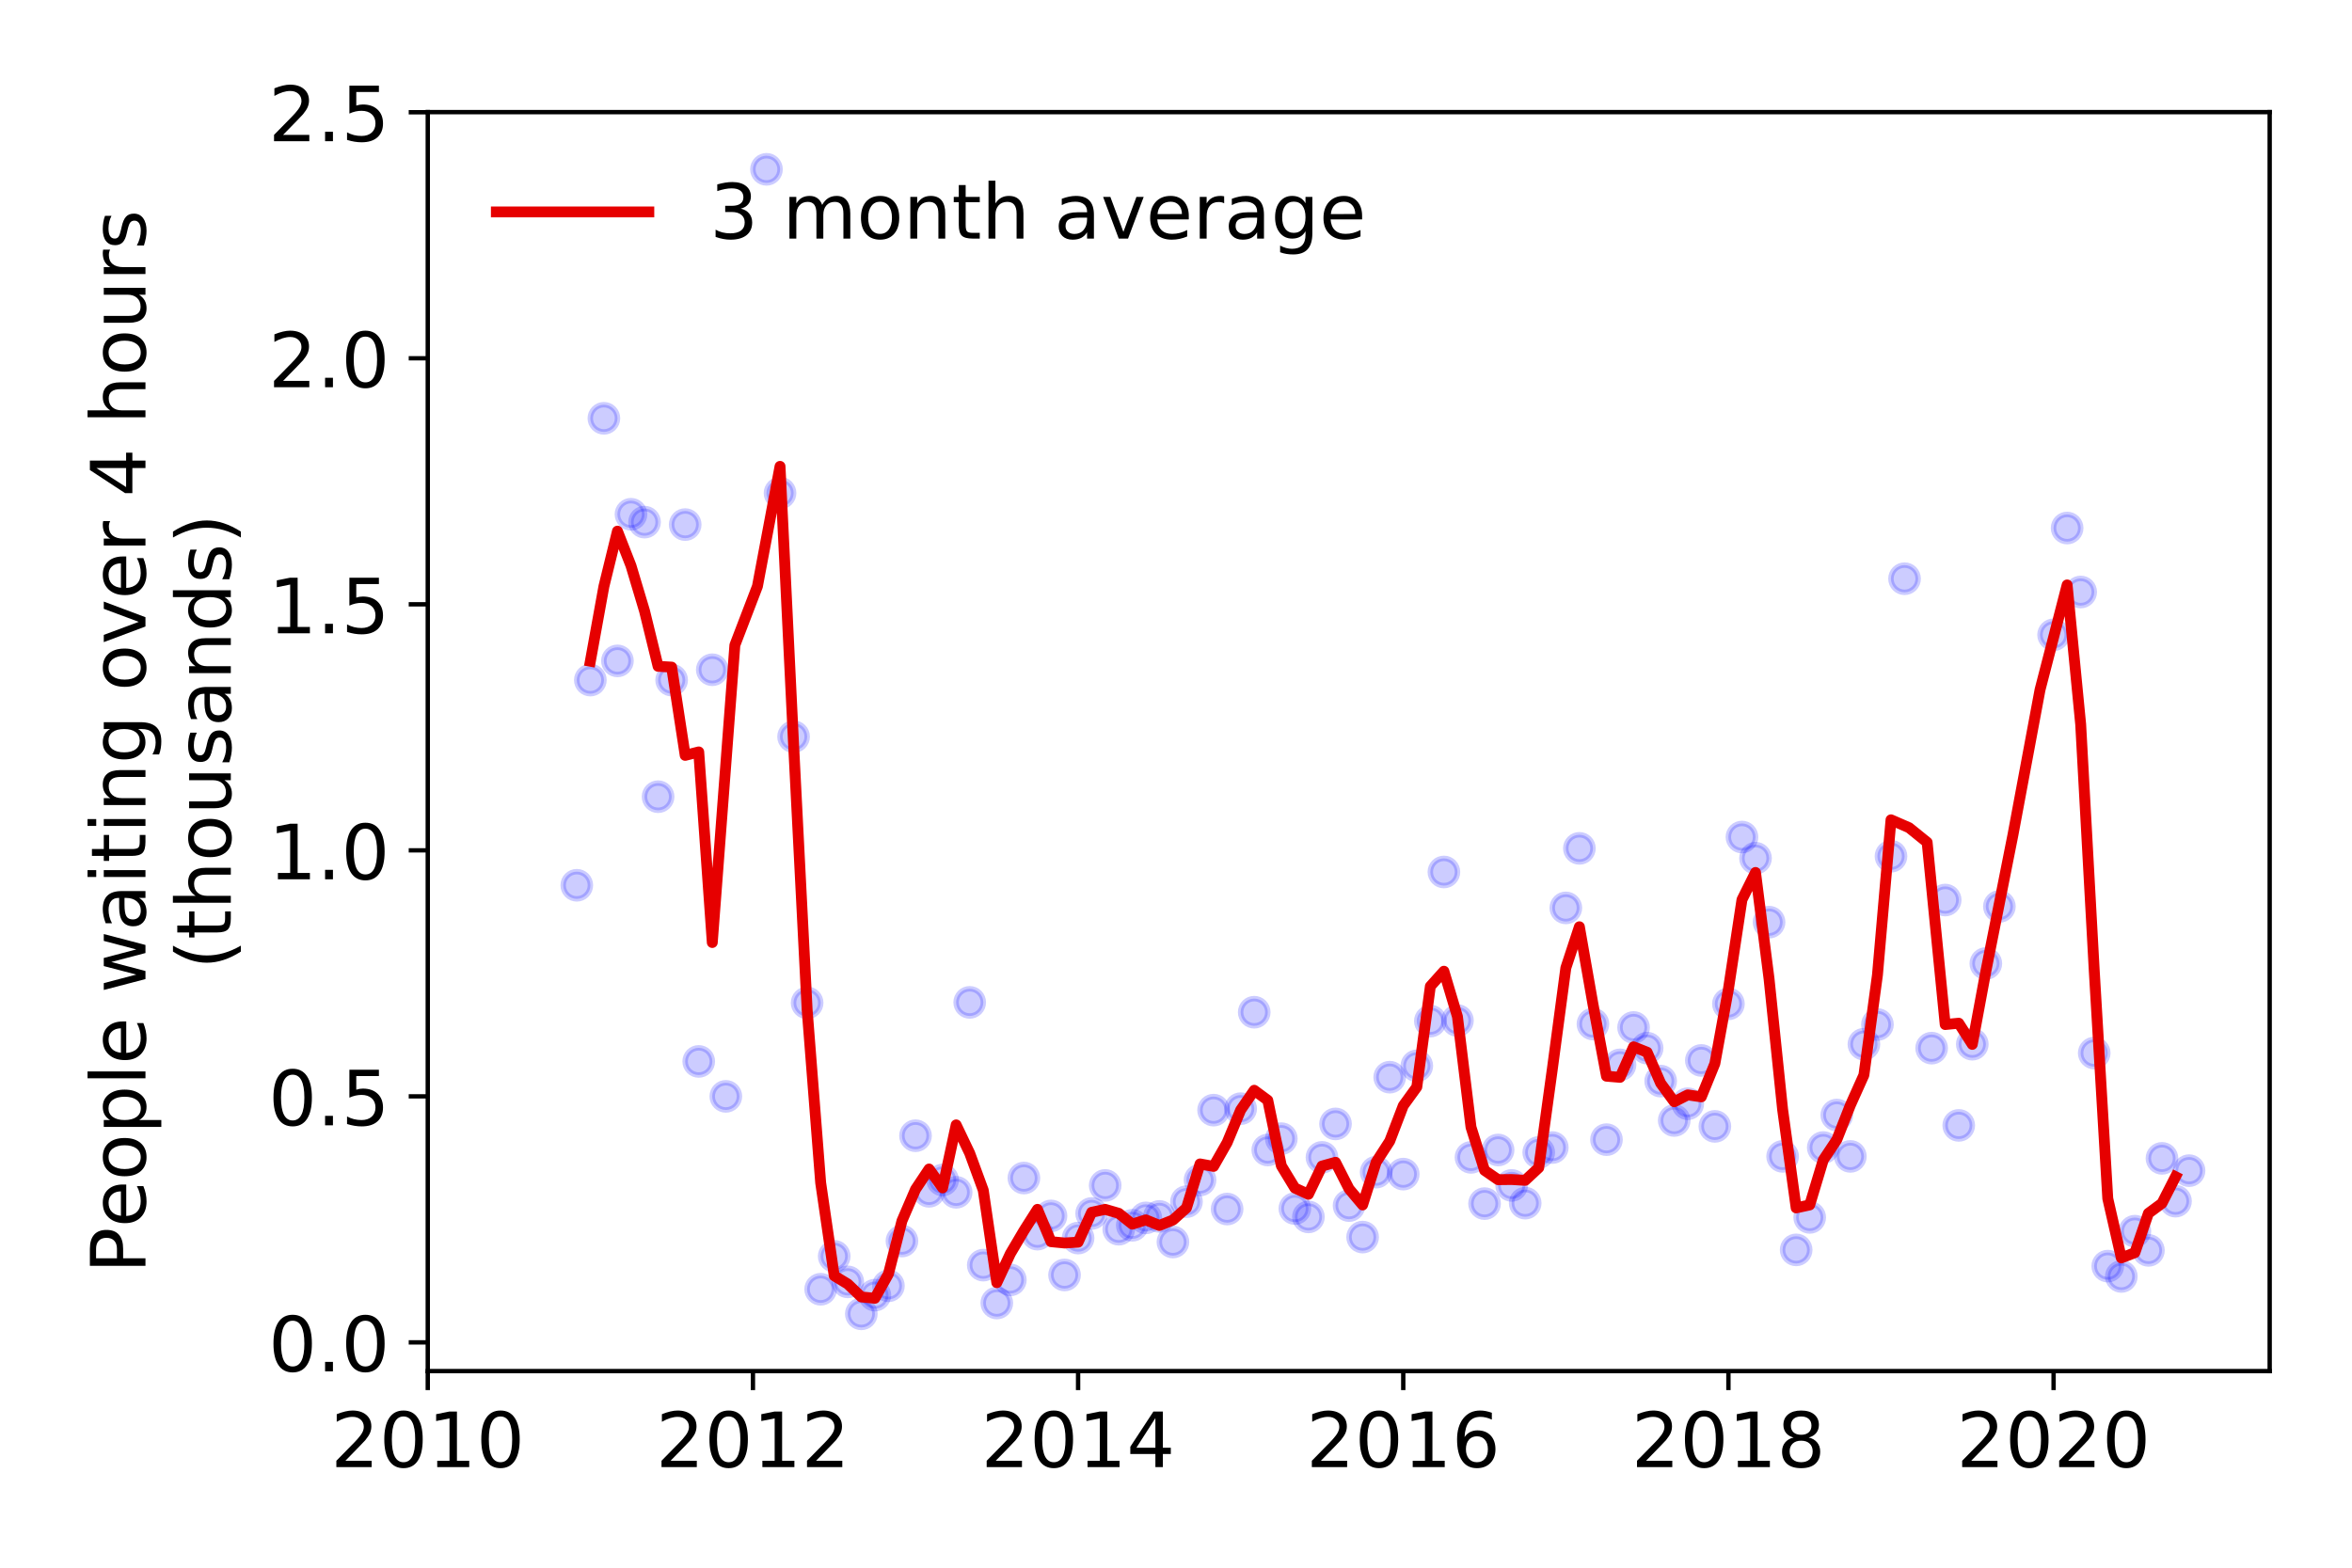 <?xml version="1.0" encoding="utf-8" standalone="no"?>
<!DOCTYPE svg PUBLIC "-//W3C//DTD SVG 1.1//EN"
  "http://www.w3.org/Graphics/SVG/1.1/DTD/svg11.dtd">
<!-- Created with matplotlib (https://matplotlib.org/) -->
<svg height="288pt" version="1.1" viewBox="0 0 432 288" width="432pt" xmlns="http://www.w3.org/2000/svg" xmlns:xlink="http://www.w3.org/1999/xlink">
 <defs>
  <style type="text/css">
*{stroke-linecap:butt;stroke-linejoin:round;}
  </style>
 </defs>
 <g id="figure_1">
  <g id="patch_1">
   <path d="M 0 288 
L 432 288 
L 432 0 
L 0 0 
z
" style="fill:#ffffff;"/>
  </g>
  <g id="axes_1">
   <g id="patch_2">
    <path d="M 78.57 251.88 
L 416.88 251.88 
L 416.88 20.595 
L 78.57 20.595 
z
" style="fill:#ffffff;"/>
   </g>
   <g id="matplotlib.axis_1">
    <g id="xtick_1">
     <g id="line2d_1">
      <defs>
       <path d="M 0 0 
L 0 3.5 
" id="m1bf0cb1972" style="stroke:#000000;stroke-width:0.8;"/>
      </defs>
      <g>
       <use style="stroke:#000000;stroke-width:0.8;" x="78.57" xlink:href="#m1bf0cb1972" y="251.88"/>
      </g>
     </g>
     <g id="text_1">
      <!-- 2010 -->
      <defs>
       <path d="M 19.188 8.297 
L 53.609 8.297 
L 53.609 0 
L 7.328 0 
L 7.328 8.297 
Q 12.938 14.109 22.625 23.891 
Q 32.328 33.688 34.812 36.531 
Q 39.547 41.844 41.422 45.531 
Q 43.312 49.219 43.312 52.781 
Q 43.312 58.594 39.234 62.25 
Q 35.156 65.922 28.609 65.922 
Q 23.969 65.922 18.812 64.312 
Q 13.672 62.703 7.812 59.422 
L 7.812 69.391 
Q 13.766 71.781 18.938 73 
Q 24.125 74.219 28.422 74.219 
Q 39.75 74.219 46.484 68.547 
Q 53.219 62.891 53.219 53.422 
Q 53.219 48.922 51.531 44.891 
Q 49.859 40.875 45.406 35.406 
Q 44.188 33.984 37.641 27.219 
Q 31.109 20.453 19.188 8.297 
z
" id="DejaVuSans-50"/>
       <path d="M 31.781 66.406 
Q 24.172 66.406 20.328 58.906 
Q 16.5 51.422 16.5 36.375 
Q 16.5 21.391 20.328 13.891 
Q 24.172 6.391 31.781 6.391 
Q 39.453 6.391 43.281 13.891 
Q 47.125 21.391 47.125 36.375 
Q 47.125 51.422 43.281 58.906 
Q 39.453 66.406 31.781 66.406 
z
M 31.781 74.219 
Q 44.047 74.219 50.516 64.516 
Q 56.984 54.828 56.984 36.375 
Q 56.984 17.969 50.516 8.266 
Q 44.047 -1.422 31.781 -1.422 
Q 19.531 -1.422 13.062 8.266 
Q 6.594 17.969 6.594 36.375 
Q 6.594 54.828 13.062 64.516 
Q 19.531 74.219 31.781 74.219 
z
" id="DejaVuSans-48"/>
       <path d="M 12.406 8.297 
L 28.516 8.297 
L 28.516 63.922 
L 10.984 60.406 
L 10.984 69.391 
L 28.422 72.906 
L 38.281 72.906 
L 38.281 8.297 
L 54.391 8.297 
L 54.391 0 
L 12.406 0 
z
" id="DejaVuSans-49"/>
      </defs>
      <g transform="translate(60.755 269.518)scale(0.14 -0.14)">
       <use xlink:href="#DejaVuSans-50"/>
       <use x="63.623" xlink:href="#DejaVuSans-48"/>
       <use x="127.246" xlink:href="#DejaVuSans-49"/>
       <use x="190.869" xlink:href="#DejaVuSans-48"/>
      </g>
     </g>
    </g>
    <g id="xtick_2">
     <g id="line2d_2">
      <g>
       <use style="stroke:#000000;stroke-width:0.8;" x="138.294" xlink:href="#m1bf0cb1972" y="251.88"/>
      </g>
     </g>
     <g id="text_2">
      <!-- 2012 -->
      <g transform="translate(120.479 269.518)scale(0.14 -0.14)">
       <use xlink:href="#DejaVuSans-50"/>
       <use x="63.623" xlink:href="#DejaVuSans-48"/>
       <use x="127.246" xlink:href="#DejaVuSans-49"/>
       <use x="190.869" xlink:href="#DejaVuSans-50"/>
      </g>
     </g>
    </g>
    <g id="xtick_3">
     <g id="line2d_3">
      <g>
       <use style="stroke:#000000;stroke-width:0.8;" x="198.017" xlink:href="#m1bf0cb1972" y="251.88"/>
      </g>
     </g>
     <g id="text_3">
      <!-- 2014 -->
      <defs>
       <path d="M 37.797 64.312 
L 12.891 25.391 
L 37.797 25.391 
z
M 35.203 72.906 
L 47.609 72.906 
L 47.609 25.391 
L 58.016 25.391 
L 58.016 17.188 
L 47.609 17.188 
L 47.609 0 
L 37.797 0 
L 37.797 17.188 
L 4.891 17.188 
L 4.891 26.703 
z
" id="DejaVuSans-52"/>
      </defs>
      <g transform="translate(180.202 269.518)scale(0.14 -0.14)">
       <use xlink:href="#DejaVuSans-50"/>
       <use x="63.623" xlink:href="#DejaVuSans-48"/>
       <use x="127.246" xlink:href="#DejaVuSans-49"/>
       <use x="190.869" xlink:href="#DejaVuSans-52"/>
      </g>
     </g>
    </g>
    <g id="xtick_4">
     <g id="line2d_4">
      <g>
       <use style="stroke:#000000;stroke-width:0.8;" x="257.741" xlink:href="#m1bf0cb1972" y="251.88"/>
      </g>
     </g>
     <g id="text_4">
      <!-- 2016 -->
      <defs>
       <path d="M 33.016 40.375 
Q 26.375 40.375 22.484 35.828 
Q 18.609 31.297 18.609 23.391 
Q 18.609 15.531 22.484 10.953 
Q 26.375 6.391 33.016 6.391 
Q 39.656 6.391 43.531 10.953 
Q 47.406 15.531 47.406 23.391 
Q 47.406 31.297 43.531 35.828 
Q 39.656 40.375 33.016 40.375 
z
M 52.594 71.297 
L 52.594 62.312 
Q 48.875 64.062 45.094 64.984 
Q 41.312 65.922 37.594 65.922 
Q 27.828 65.922 22.672 59.328 
Q 17.531 52.734 16.797 39.406 
Q 19.672 43.656 24.016 45.922 
Q 28.375 48.188 33.594 48.188 
Q 44.578 48.188 50.953 41.516 
Q 57.328 34.859 57.328 23.391 
Q 57.328 12.156 50.688 5.359 
Q 44.047 -1.422 33.016 -1.422 
Q 20.359 -1.422 13.672 8.266 
Q 6.984 17.969 6.984 36.375 
Q 6.984 53.656 15.188 63.938 
Q 23.391 74.219 37.203 74.219 
Q 40.922 74.219 44.703 73.484 
Q 48.484 72.75 52.594 71.297 
z
" id="DejaVuSans-54"/>
      </defs>
      <g transform="translate(239.926 269.518)scale(0.14 -0.14)">
       <use xlink:href="#DejaVuSans-50"/>
       <use x="63.623" xlink:href="#DejaVuSans-48"/>
       <use x="127.246" xlink:href="#DejaVuSans-49"/>
       <use x="190.869" xlink:href="#DejaVuSans-54"/>
      </g>
     </g>
    </g>
    <g id="xtick_5">
     <g id="line2d_5">
      <g>
       <use style="stroke:#000000;stroke-width:0.8;" x="317.465" xlink:href="#m1bf0cb1972" y="251.88"/>
      </g>
     </g>
     <g id="text_5">
      <!-- 2018 -->
      <defs>
       <path d="M 31.781 34.625 
Q 24.75 34.625 20.719 30.859 
Q 16.703 27.094 16.703 20.516 
Q 16.703 13.922 20.719 10.156 
Q 24.75 6.391 31.781 6.391 
Q 38.812 6.391 42.859 10.172 
Q 46.922 13.969 46.922 20.516 
Q 46.922 27.094 42.891 30.859 
Q 38.875 34.625 31.781 34.625 
z
M 21.922 38.812 
Q 15.578 40.375 12.031 44.719 
Q 8.5 49.078 8.5 55.328 
Q 8.5 64.062 14.719 69.141 
Q 20.953 74.219 31.781 74.219 
Q 42.672 74.219 48.875 69.141 
Q 55.078 64.062 55.078 55.328 
Q 55.078 49.078 51.531 44.719 
Q 48 40.375 41.703 38.812 
Q 48.828 37.156 52.797 32.312 
Q 56.781 27.484 56.781 20.516 
Q 56.781 9.906 50.312 4.234 
Q 43.844 -1.422 31.781 -1.422 
Q 19.734 -1.422 13.25 4.234 
Q 6.781 9.906 6.781 20.516 
Q 6.781 27.484 10.781 32.312 
Q 14.797 37.156 21.922 38.812 
z
M 18.312 54.391 
Q 18.312 48.734 21.844 45.562 
Q 25.391 42.391 31.781 42.391 
Q 38.141 42.391 41.719 45.562 
Q 45.312 48.734 45.312 54.391 
Q 45.312 60.062 41.719 63.234 
Q 38.141 66.406 31.781 66.406 
Q 25.391 66.406 21.844 63.234 
Q 18.312 60.062 18.312 54.391 
z
" id="DejaVuSans-56"/>
      </defs>
      <g transform="translate(299.65 269.518)scale(0.14 -0.14)">
       <use xlink:href="#DejaVuSans-50"/>
       <use x="63.623" xlink:href="#DejaVuSans-48"/>
       <use x="127.246" xlink:href="#DejaVuSans-49"/>
       <use x="190.869" xlink:href="#DejaVuSans-56"/>
      </g>
     </g>
    </g>
    <g id="xtick_6">
     <g id="line2d_6">
      <g>
       <use style="stroke:#000000;stroke-width:0.8;" x="377.189" xlink:href="#m1bf0cb1972" y="251.88"/>
      </g>
     </g>
     <g id="text_6">
      <!-- 2020 -->
      <g transform="translate(359.374 269.518)scale(0.14 -0.14)">
       <use xlink:href="#DejaVuSans-50"/>
       <use x="63.623" xlink:href="#DejaVuSans-48"/>
       <use x="127.246" xlink:href="#DejaVuSans-50"/>
       <use x="190.869" xlink:href="#DejaVuSans-48"/>
      </g>
     </g>
    </g>
   </g>
   <g id="matplotlib.axis_2">
    <g id="ytick_1">
     <g id="line2d_7">
      <defs>
       <path d="M 0 0 
L -3.5 0 
" id="m687f700aaf" style="stroke:#000000;stroke-width:0.8;"/>
      </defs>
      <g>
       <use style="stroke:#000000;stroke-width:0.8;" x="78.57" xlink:href="#m687f700aaf" y="246.61"/>
      </g>
     </g>
     <g id="text_7">
      <!-- 0.0 -->
      <defs>
       <path d="M 10.688 12.406 
L 21 12.406 
L 21 0 
L 10.688 0 
z
" id="DejaVuSans-46"/>
      </defs>
      <g transform="translate(49.306 251.929)scale(0.14 -0.14)">
       <use xlink:href="#DejaVuSans-48"/>
       <use x="63.623" xlink:href="#DejaVuSans-46"/>
       <use x="95.41" xlink:href="#DejaVuSans-48"/>
      </g>
     </g>
    </g>
    <g id="ytick_2">
     <g id="line2d_8">
      <g>
       <use style="stroke:#000000;stroke-width:0.8;" x="78.57" xlink:href="#m687f700aaf" y="201.412"/>
      </g>
     </g>
     <g id="text_8">
      <!-- 0.5 -->
      <defs>
       <path d="M 10.797 72.906 
L 49.516 72.906 
L 49.516 64.594 
L 19.828 64.594 
L 19.828 46.734 
Q 21.969 47.469 24.109 47.828 
Q 26.266 48.188 28.422 48.188 
Q 40.625 48.188 47.75 41.5 
Q 54.891 34.812 54.891 23.391 
Q 54.891 11.625 47.562 5.094 
Q 40.234 -1.422 26.906 -1.422 
Q 22.312 -1.422 17.547 -0.641 
Q 12.797 0.141 7.719 1.703 
L 7.719 11.625 
Q 12.109 9.234 16.797 8.062 
Q 21.484 6.891 26.703 6.891 
Q 35.156 6.891 40.078 11.328 
Q 45.016 15.766 45.016 23.391 
Q 45.016 31 40.078 35.438 
Q 35.156 39.891 26.703 39.891 
Q 22.75 39.891 18.812 39.016 
Q 14.891 38.141 10.797 36.281 
z
" id="DejaVuSans-53"/>
      </defs>
      <g transform="translate(49.306 206.731)scale(0.14 -0.14)">
       <use xlink:href="#DejaVuSans-48"/>
       <use x="63.623" xlink:href="#DejaVuSans-46"/>
       <use x="95.41" xlink:href="#DejaVuSans-53"/>
      </g>
     </g>
    </g>
    <g id="ytick_3">
     <g id="line2d_9">
      <g>
       <use style="stroke:#000000;stroke-width:0.8;" x="78.57" xlink:href="#m687f700aaf" y="156.215"/>
      </g>
     </g>
     <g id="text_9">
      <!-- 1.0 -->
      <g transform="translate(49.306 161.534)scale(0.14 -0.14)">
       <use xlink:href="#DejaVuSans-49"/>
       <use x="63.623" xlink:href="#DejaVuSans-46"/>
       <use x="95.41" xlink:href="#DejaVuSans-48"/>
      </g>
     </g>
    </g>
    <g id="ytick_4">
     <g id="line2d_10">
      <g>
       <use style="stroke:#000000;stroke-width:0.8;" x="78.57" xlink:href="#m687f700aaf" y="111.017"/>
      </g>
     </g>
     <g id="text_10">
      <!-- 1.5 -->
      <g transform="translate(49.306 116.336)scale(0.14 -0.14)">
       <use xlink:href="#DejaVuSans-49"/>
       <use x="63.623" xlink:href="#DejaVuSans-46"/>
       <use x="95.41" xlink:href="#DejaVuSans-53"/>
      </g>
     </g>
    </g>
    <g id="ytick_5">
     <g id="line2d_11">
      <g>
       <use style="stroke:#000000;stroke-width:0.8;" x="78.57" xlink:href="#m687f700aaf" y="65.819"/>
      </g>
     </g>
     <g id="text_11">
      <!-- 2.0 -->
      <g transform="translate(49.306 71.138)scale(0.14 -0.14)">
       <use xlink:href="#DejaVuSans-50"/>
       <use x="63.623" xlink:href="#DejaVuSans-46"/>
       <use x="95.41" xlink:href="#DejaVuSans-48"/>
      </g>
     </g>
    </g>
    <g id="ytick_6">
     <g id="line2d_12">
      <g>
       <use style="stroke:#000000;stroke-width:0.8;" x="78.57" xlink:href="#m687f700aaf" y="20.622"/>
      </g>
     </g>
     <g id="text_12">
      <!-- 2.5 -->
      <g transform="translate(49.306 25.941)scale(0.14 -0.14)">
       <use xlink:href="#DejaVuSans-50"/>
       <use x="63.623" xlink:href="#DejaVuSans-46"/>
       <use x="95.41" xlink:href="#DejaVuSans-53"/>
      </g>
     </g>
    </g>
    <g id="text_13">
     <!-- People waiting over 4 hours -->
     <defs>
      <path d="M 19.672 64.797 
L 19.672 37.406 
L 32.078 37.406 
Q 38.969 37.406 42.719 40.969 
Q 46.484 44.531 46.484 51.125 
Q 46.484 57.672 42.719 61.234 
Q 38.969 64.797 32.078 64.797 
z
M 9.812 72.906 
L 32.078 72.906 
Q 44.344 72.906 50.609 67.359 
Q 56.891 61.812 56.891 51.125 
Q 56.891 40.328 50.609 34.812 
Q 44.344 29.297 32.078 29.297 
L 19.672 29.297 
L 19.672 0 
L 9.812 0 
z
" id="DejaVuSans-80"/>
      <path d="M 56.203 29.594 
L 56.203 25.203 
L 14.891 25.203 
Q 15.484 15.922 20.484 11.062 
Q 25.484 6.203 34.422 6.203 
Q 39.594 6.203 44.453 7.469 
Q 49.312 8.734 54.109 11.281 
L 54.109 2.781 
Q 49.266 0.734 44.188 -0.344 
Q 39.109 -1.422 33.891 -1.422 
Q 20.797 -1.422 13.156 6.188 
Q 5.516 13.812 5.516 26.812 
Q 5.516 40.234 12.766 48.109 
Q 20.016 56 32.328 56 
Q 43.359 56 49.781 48.891 
Q 56.203 41.797 56.203 29.594 
z
M 47.219 32.234 
Q 47.125 39.594 43.094 43.984 
Q 39.062 48.391 32.422 48.391 
Q 24.906 48.391 20.391 44.141 
Q 15.875 39.891 15.188 32.172 
z
" id="DejaVuSans-101"/>
      <path d="M 30.609 48.391 
Q 23.391 48.391 19.188 42.75 
Q 14.984 37.109 14.984 27.297 
Q 14.984 17.484 19.156 11.844 
Q 23.344 6.203 30.609 6.203 
Q 37.797 6.203 41.984 11.859 
Q 46.188 17.531 46.188 27.297 
Q 46.188 37.016 41.984 42.703 
Q 37.797 48.391 30.609 48.391 
z
M 30.609 56 
Q 42.328 56 49.016 48.375 
Q 55.719 40.766 55.719 27.297 
Q 55.719 13.875 49.016 6.219 
Q 42.328 -1.422 30.609 -1.422 
Q 18.844 -1.422 12.172 6.219 
Q 5.516 13.875 5.516 27.297 
Q 5.516 40.766 12.172 48.375 
Q 18.844 56 30.609 56 
z
" id="DejaVuSans-111"/>
      <path d="M 18.109 8.203 
L 18.109 -20.797 
L 9.078 -20.797 
L 9.078 54.688 
L 18.109 54.688 
L 18.109 46.391 
Q 20.953 51.266 25.266 53.625 
Q 29.594 56 35.594 56 
Q 45.562 56 51.781 48.094 
Q 58.016 40.188 58.016 27.297 
Q 58.016 14.406 51.781 6.484 
Q 45.562 -1.422 35.594 -1.422 
Q 29.594 -1.422 25.266 0.953 
Q 20.953 3.328 18.109 8.203 
z
M 48.688 27.297 
Q 48.688 37.203 44.609 42.844 
Q 40.531 48.484 33.406 48.484 
Q 26.266 48.484 22.188 42.844 
Q 18.109 37.203 18.109 27.297 
Q 18.109 17.391 22.188 11.75 
Q 26.266 6.109 33.406 6.109 
Q 40.531 6.109 44.609 11.75 
Q 48.688 17.391 48.688 27.297 
z
" id="DejaVuSans-112"/>
      <path d="M 9.422 75.984 
L 18.406 75.984 
L 18.406 0 
L 9.422 0 
z
" id="DejaVuSans-108"/>
      <path id="DejaVuSans-32"/>
      <path d="M 4.203 54.688 
L 13.188 54.688 
L 24.422 12.016 
L 35.594 54.688 
L 46.188 54.688 
L 57.422 12.016 
L 68.609 54.688 
L 77.594 54.688 
L 63.281 0 
L 52.688 0 
L 40.922 44.828 
L 29.109 0 
L 18.5 0 
z
" id="DejaVuSans-119"/>
      <path d="M 34.281 27.484 
Q 23.391 27.484 19.188 25 
Q 14.984 22.516 14.984 16.5 
Q 14.984 11.719 18.141 8.906 
Q 21.297 6.109 26.703 6.109 
Q 34.188 6.109 38.703 11.406 
Q 43.219 16.703 43.219 25.484 
L 43.219 27.484 
z
M 52.203 31.203 
L 52.203 0 
L 43.219 0 
L 43.219 8.297 
Q 40.141 3.328 35.547 0.953 
Q 30.953 -1.422 24.312 -1.422 
Q 15.922 -1.422 10.953 3.297 
Q 6 8.016 6 15.922 
Q 6 25.141 12.172 29.828 
Q 18.359 34.516 30.609 34.516 
L 43.219 34.516 
L 43.219 35.406 
Q 43.219 41.609 39.141 45 
Q 35.062 48.391 27.688 48.391 
Q 23 48.391 18.547 47.266 
Q 14.109 46.141 10.016 43.891 
L 10.016 52.203 
Q 14.938 54.109 19.578 55.047 
Q 24.219 56 28.609 56 
Q 40.484 56 46.344 49.844 
Q 52.203 43.703 52.203 31.203 
z
" id="DejaVuSans-97"/>
      <path d="M 9.422 54.688 
L 18.406 54.688 
L 18.406 0 
L 9.422 0 
z
M 9.422 75.984 
L 18.406 75.984 
L 18.406 64.594 
L 9.422 64.594 
z
" id="DejaVuSans-105"/>
      <path d="M 18.312 70.219 
L 18.312 54.688 
L 36.812 54.688 
L 36.812 47.703 
L 18.312 47.703 
L 18.312 18.016 
Q 18.312 11.328 20.141 9.422 
Q 21.969 7.516 27.594 7.516 
L 36.812 7.516 
L 36.812 0 
L 27.594 0 
Q 17.188 0 13.234 3.875 
Q 9.281 7.766 9.281 18.016 
L 9.281 47.703 
L 2.688 47.703 
L 2.688 54.688 
L 9.281 54.688 
L 9.281 70.219 
z
" id="DejaVuSans-116"/>
      <path d="M 54.891 33.016 
L 54.891 0 
L 45.906 0 
L 45.906 32.719 
Q 45.906 40.484 42.875 44.328 
Q 39.844 48.188 33.797 48.188 
Q 26.516 48.188 22.312 43.547 
Q 18.109 38.922 18.109 30.906 
L 18.109 0 
L 9.078 0 
L 9.078 54.688 
L 18.109 54.688 
L 18.109 46.188 
Q 21.344 51.125 25.703 53.562 
Q 30.078 56 35.797 56 
Q 45.219 56 50.047 50.172 
Q 54.891 44.344 54.891 33.016 
z
" id="DejaVuSans-110"/>
      <path d="M 45.406 27.984 
Q 45.406 37.75 41.375 43.109 
Q 37.359 48.484 30.078 48.484 
Q 22.859 48.484 18.828 43.109 
Q 14.797 37.75 14.797 27.984 
Q 14.797 18.266 18.828 12.891 
Q 22.859 7.516 30.078 7.516 
Q 37.359 7.516 41.375 12.891 
Q 45.406 18.266 45.406 27.984 
z
M 54.391 6.781 
Q 54.391 -7.172 48.188 -13.984 
Q 42 -20.797 29.203 -20.797 
Q 24.469 -20.797 20.266 -20.094 
Q 16.062 -19.391 12.109 -17.922 
L 12.109 -9.188 
Q 16.062 -11.328 19.922 -12.344 
Q 23.781 -13.375 27.781 -13.375 
Q 36.625 -13.375 41.016 -8.766 
Q 45.406 -4.156 45.406 5.172 
L 45.406 9.625 
Q 42.625 4.781 38.281 2.391 
Q 33.938 0 27.875 0 
Q 17.828 0 11.672 7.656 
Q 5.516 15.328 5.516 27.984 
Q 5.516 40.672 11.672 48.328 
Q 17.828 56 27.875 56 
Q 33.938 56 38.281 53.609 
Q 42.625 51.219 45.406 46.391 
L 45.406 54.688 
L 54.391 54.688 
z
" id="DejaVuSans-103"/>
      <path d="M 2.984 54.688 
L 12.5 54.688 
L 29.594 8.797 
L 46.688 54.688 
L 56.203 54.688 
L 35.688 0 
L 23.484 0 
z
" id="DejaVuSans-118"/>
      <path d="M 41.109 46.297 
Q 39.594 47.172 37.812 47.578 
Q 36.031 48 33.891 48 
Q 26.266 48 22.188 43.047 
Q 18.109 38.094 18.109 28.812 
L 18.109 0 
L 9.078 0 
L 9.078 54.688 
L 18.109 54.688 
L 18.109 46.188 
Q 20.953 51.172 25.484 53.578 
Q 30.031 56 36.531 56 
Q 37.453 56 38.578 55.875 
Q 39.703 55.766 41.062 55.516 
z
" id="DejaVuSans-114"/>
      <path d="M 54.891 33.016 
L 54.891 0 
L 45.906 0 
L 45.906 32.719 
Q 45.906 40.484 42.875 44.328 
Q 39.844 48.188 33.797 48.188 
Q 26.516 48.188 22.312 43.547 
Q 18.109 38.922 18.109 30.906 
L 18.109 0 
L 9.078 0 
L 9.078 75.984 
L 18.109 75.984 
L 18.109 46.188 
Q 21.344 51.125 25.703 53.562 
Q 30.078 56 35.797 56 
Q 45.219 56 50.047 50.172 
Q 54.891 44.344 54.891 33.016 
z
" id="DejaVuSans-104"/>
      <path d="M 8.5 21.578 
L 8.5 54.688 
L 17.484 54.688 
L 17.484 21.922 
Q 17.484 14.156 20.5 10.266 
Q 23.531 6.391 29.594 6.391 
Q 36.859 6.391 41.078 11.031 
Q 45.312 15.672 45.312 23.688 
L 45.312 54.688 
L 54.297 54.688 
L 54.297 0 
L 45.312 0 
L 45.312 8.406 
Q 42.047 3.422 37.719 1 
Q 33.406 -1.422 27.688 -1.422 
Q 18.266 -1.422 13.375 4.438 
Q 8.5 10.297 8.5 21.578 
z
M 31.109 56 
z
" id="DejaVuSans-117"/>
      <path d="M 44.281 53.078 
L 44.281 44.578 
Q 40.484 46.531 36.375 47.5 
Q 32.281 48.484 27.875 48.484 
Q 21.188 48.484 17.844 46.438 
Q 14.5 44.391 14.5 40.281 
Q 14.5 37.156 16.891 35.375 
Q 19.281 33.594 26.516 31.984 
L 29.594 31.297 
Q 39.156 29.25 43.188 25.516 
Q 47.219 21.781 47.219 15.094 
Q 47.219 7.469 41.188 3.016 
Q 35.156 -1.422 24.609 -1.422 
Q 20.219 -1.422 15.453 -0.562 
Q 10.688 0.297 5.422 2 
L 5.422 11.281 
Q 10.406 8.688 15.234 7.391 
Q 20.062 6.109 24.812 6.109 
Q 31.156 6.109 34.562 8.281 
Q 37.984 10.453 37.984 14.406 
Q 37.984 18.062 35.516 20.016 
Q 33.062 21.969 24.703 23.781 
L 21.578 24.516 
Q 13.234 26.266 9.516 29.906 
Q 5.812 33.547 5.812 39.891 
Q 5.812 47.609 11.281 51.797 
Q 16.75 56 26.812 56 
Q 31.781 56 36.172 55.266 
Q 40.578 54.547 44.281 53.078 
z
" id="DejaVuSans-115"/>
     </defs>
     <g transform="translate(26.717 233.912)rotate(-90)scale(0.14 -0.14)">
      <use xlink:href="#DejaVuSans-80"/>
      <use x="60.256" xlink:href="#DejaVuSans-101"/>
      <use x="121.779" xlink:href="#DejaVuSans-111"/>
      <use x="182.961" xlink:href="#DejaVuSans-112"/>
      <use x="246.438" xlink:href="#DejaVuSans-108"/>
      <use x="274.221" xlink:href="#DejaVuSans-101"/>
      <use x="335.744" xlink:href="#DejaVuSans-32"/>
      <use x="367.531" xlink:href="#DejaVuSans-119"/>
      <use x="449.318" xlink:href="#DejaVuSans-97"/>
      <use x="510.598" xlink:href="#DejaVuSans-105"/>
      <use x="538.381" xlink:href="#DejaVuSans-116"/>
      <use x="577.59" xlink:href="#DejaVuSans-105"/>
      <use x="605.373" xlink:href="#DejaVuSans-110"/>
      <use x="668.752" xlink:href="#DejaVuSans-103"/>
      <use x="732.229" xlink:href="#DejaVuSans-32"/>
      <use x="764.016" xlink:href="#DejaVuSans-111"/>
      <use x="825.197" xlink:href="#DejaVuSans-118"/>
      <use x="884.377" xlink:href="#DejaVuSans-101"/>
      <use x="945.9" xlink:href="#DejaVuSans-114"/>
      <use x="987.014" xlink:href="#DejaVuSans-32"/>
      <use x="1018.801" xlink:href="#DejaVuSans-52"/>
      <use x="1082.424" xlink:href="#DejaVuSans-32"/>
      <use x="1114.211" xlink:href="#DejaVuSans-104"/>
      <use x="1177.59" xlink:href="#DejaVuSans-111"/>
      <use x="1238.771" xlink:href="#DejaVuSans-117"/>
      <use x="1302.15" xlink:href="#DejaVuSans-114"/>
      <use x="1343.264" xlink:href="#DejaVuSans-115"/>
     </g>
     <!-- (thousands) -->
     <defs>
      <path d="M 31 75.875 
Q 24.469 64.656 21.281 53.656 
Q 18.109 42.672 18.109 31.391 
Q 18.109 20.125 21.312 9.062 
Q 24.516 -2 31 -13.188 
L 23.188 -13.188 
Q 15.875 -1.703 12.234 9.375 
Q 8.594 20.453 8.594 31.391 
Q 8.594 42.281 12.203 53.312 
Q 15.828 64.359 23.188 75.875 
z
" id="DejaVuSans-40"/>
      <path d="M 45.406 46.391 
L 45.406 75.984 
L 54.391 75.984 
L 54.391 0 
L 45.406 0 
L 45.406 8.203 
Q 42.578 3.328 38.25 0.953 
Q 33.938 -1.422 27.875 -1.422 
Q 17.969 -1.422 11.734 6.484 
Q 5.516 14.406 5.516 27.297 
Q 5.516 40.188 11.734 48.094 
Q 17.969 56 27.875 56 
Q 33.938 56 38.25 53.625 
Q 42.578 51.266 45.406 46.391 
z
M 14.797 27.297 
Q 14.797 17.391 18.875 11.75 
Q 22.953 6.109 30.078 6.109 
Q 37.203 6.109 41.297 11.75 
Q 45.406 17.391 45.406 27.297 
Q 45.406 37.203 41.297 42.844 
Q 37.203 48.484 30.078 48.484 
Q 22.953 48.484 18.875 42.844 
Q 14.797 37.203 14.797 27.297 
z
" id="DejaVuSans-100"/>
      <path d="M 8.016 75.875 
L 15.828 75.875 
Q 23.141 64.359 26.781 53.312 
Q 30.422 42.281 30.422 31.391 
Q 30.422 20.453 26.781 9.375 
Q 23.141 -1.703 15.828 -13.188 
L 8.016 -13.188 
Q 14.5 -2 17.703 9.062 
Q 20.906 20.125 20.906 31.391 
Q 20.906 42.672 17.703 53.656 
Q 14.5 64.656 8.016 75.875 
z
" id="DejaVuSans-41"/>
     </defs>
     <g transform="translate(42.394 178.062)rotate(-90)scale(0.14 -0.14)">
      <use xlink:href="#DejaVuSans-40"/>
      <use x="39.014" xlink:href="#DejaVuSans-116"/>
      <use x="78.223" xlink:href="#DejaVuSans-104"/>
      <use x="141.602" xlink:href="#DejaVuSans-111"/>
      <use x="202.783" xlink:href="#DejaVuSans-117"/>
      <use x="266.162" xlink:href="#DejaVuSans-115"/>
      <use x="318.262" xlink:href="#DejaVuSans-97"/>
      <use x="379.541" xlink:href="#DejaVuSans-110"/>
      <use x="442.92" xlink:href="#DejaVuSans-100"/>
      <use x="506.396" xlink:href="#DejaVuSans-115"/>
      <use x="558.496" xlink:href="#DejaVuSans-41"/>
     </g>
    </g>
   </g>
   <g id="line2d_13">
    <defs>
     <path d="M 0 2.5 
C 0.663 2.5 1.299 2.237 1.768 1.768 
C 2.237 1.299 2.5 0.663 2.5 0 
C 2.5 -0.663 2.237 -1.299 1.768 -1.768 
C 1.299 -2.237 0.663 -2.5 0 -2.5 
C -0.663 -2.5 -1.299 -2.237 -1.768 -1.768 
C -2.237 -1.299 -2.5 -0.663 -2.5 0 
C -2.5 0.663 -2.237 1.299 -1.768 1.768 
C -1.299 2.237 -0.663 2.5 0 2.5 
z
" id="mddb13440f9" style="stroke:#0000ff;stroke-opacity:0.2;"/>
    </defs>
    <g clip-path="url(#p68a221aa68)">
     <use style="fill:#0000ff;fill-opacity:0.2;stroke:#0000ff;stroke-opacity:0.2;" x="402.073" xlink:href="#mddb13440f9" y="215.062"/>
     <use style="fill:#0000ff;fill-opacity:0.2;stroke:#0000ff;stroke-opacity:0.2;" x="399.585" xlink:href="#mddb13440f9" y="220.666"/>
     <use style="fill:#0000ff;fill-opacity:0.2;stroke:#0000ff;stroke-opacity:0.2;" x="397.097" xlink:href="#mddb13440f9" y="212.802"/>
     <use style="fill:#0000ff;fill-opacity:0.2;stroke:#0000ff;stroke-opacity:0.2;" x="394.608" xlink:href="#mddb13440f9" y="229.706"/>
     <use style="fill:#0000ff;fill-opacity:0.2;stroke:#0000ff;stroke-opacity:0.2;" x="392.12" xlink:href="#mddb13440f9" y="226.181"/>
     <use style="fill:#0000ff;fill-opacity:0.2;stroke:#0000ff;stroke-opacity:0.2;" x="389.631" xlink:href="#mddb13440f9" y="234.497"/>
     <use style="fill:#0000ff;fill-opacity:0.2;stroke:#0000ff;stroke-opacity:0.2;" x="387.143" xlink:href="#mddb13440f9" y="232.599"/>
     <use style="fill:#0000ff;fill-opacity:0.2;stroke:#0000ff;stroke-opacity:0.2;" x="384.654" xlink:href="#mddb13440f9" y="193.457"/>
     <use style="fill:#0000ff;fill-opacity:0.2;stroke:#0000ff;stroke-opacity:0.2;" x="382.166" xlink:href="#mddb13440f9" y="108.757"/>
     <use style="fill:#0000ff;fill-opacity:0.2;stroke:#0000ff;stroke-opacity:0.2;" x="379.677" xlink:href="#mddb13440f9" y="97.006"/>
     <use style="fill:#0000ff;fill-opacity:0.2;stroke:#0000ff;stroke-opacity:0.2;" x="377.189" xlink:href="#mddb13440f9" y="116.621"/>
     <use style="fill:#0000ff;fill-opacity:0.2;stroke:#0000ff;stroke-opacity:0.2;" x="367.235" xlink:href="#mddb13440f9" y="166.52"/>
     <use style="fill:#0000ff;fill-opacity:0.2;stroke:#0000ff;stroke-opacity:0.2;" x="364.746" xlink:href="#mddb13440f9" y="177.006"/>
     <use style="fill:#0000ff;fill-opacity:0.2;stroke:#0000ff;stroke-opacity:0.2;" x="362.258" xlink:href="#mddb13440f9" y="191.83"/>
     <use style="fill:#0000ff;fill-opacity:0.2;stroke:#0000ff;stroke-opacity:0.2;" x="359.769" xlink:href="#mddb13440f9" y="206.746"/>
     <use style="fill:#0000ff;fill-opacity:0.2;stroke:#0000ff;stroke-opacity:0.2;" x="357.281" xlink:href="#mddb13440f9" y="165.345"/>
     <use style="fill:#0000ff;fill-opacity:0.2;stroke:#0000ff;stroke-opacity:0.2;" x="354.792" xlink:href="#mddb13440f9" y="192.554"/>
     <use style="fill:#0000ff;fill-opacity:0.2;stroke:#0000ff;stroke-opacity:0.2;" x="349.815" xlink:href="#mddb13440f9" y="106.316"/>
     <use style="fill:#0000ff;fill-opacity:0.2;stroke:#0000ff;stroke-opacity:0.2;" x="347.327" xlink:href="#mddb13440f9" y="157.299"/>
     <use style="fill:#0000ff;fill-opacity:0.2;stroke:#0000ff;stroke-opacity:0.2;" x="344.838" xlink:href="#mddb13440f9" y="188.215"/>
     <use style="fill:#0000ff;fill-opacity:0.2;stroke:#0000ff;stroke-opacity:0.2;" x="342.35" xlink:href="#mddb13440f9" y="191.83"/>
     <use style="fill:#0000ff;fill-opacity:0.2;stroke:#0000ff;stroke-opacity:0.2;" x="339.861" xlink:href="#mddb13440f9" y="212.441"/>
     <use style="fill:#0000ff;fill-opacity:0.2;stroke:#0000ff;stroke-opacity:0.2;" x="337.373" xlink:href="#mddb13440f9" y="204.847"/>
     <use style="fill:#0000ff;fill-opacity:0.2;stroke:#0000ff;stroke-opacity:0.2;" x="334.884" xlink:href="#mddb13440f9" y="210.813"/>
     <use style="fill:#0000ff;fill-opacity:0.2;stroke:#0000ff;stroke-opacity:0.2;" x="332.396" xlink:href="#mddb13440f9" y="223.65"/>
     <use style="fill:#0000ff;fill-opacity:0.2;stroke:#0000ff;stroke-opacity:0.2;" x="329.907" xlink:href="#mddb13440f9" y="229.616"/>
     <use style="fill:#0000ff;fill-opacity:0.2;stroke:#0000ff;stroke-opacity:0.2;" x="327.419" xlink:href="#mddb13440f9" y="212.441"/>
     <use style="fill:#0000ff;fill-opacity:0.2;stroke:#0000ff;stroke-opacity:0.2;" x="324.93" xlink:href="#mddb13440f9" y="169.412"/>
     <use style="fill:#0000ff;fill-opacity:0.2;stroke:#0000ff;stroke-opacity:0.2;" x="322.442" xlink:href="#mddb13440f9" y="157.661"/>
     <use style="fill:#0000ff;fill-opacity:0.2;stroke:#0000ff;stroke-opacity:0.2;" x="319.953" xlink:href="#mddb13440f9" y="153.774"/>
     <use style="fill:#0000ff;fill-opacity:0.2;stroke:#0000ff;stroke-opacity:0.2;" x="317.465" xlink:href="#mddb13440f9" y="184.418"/>
     <use style="fill:#0000ff;fill-opacity:0.2;stroke:#0000ff;stroke-opacity:0.2;" x="314.976" xlink:href="#mddb13440f9" y="206.926"/>
     <use style="fill:#0000ff;fill-opacity:0.2;stroke:#0000ff;stroke-opacity:0.2;" x="312.488" xlink:href="#mddb13440f9" y="194.813"/>
     <use style="fill:#0000ff;fill-opacity:0.2;stroke:#0000ff;stroke-opacity:0.2;" x="309.999" xlink:href="#mddb13440f9" y="202.768"/>
     <use style="fill:#0000ff;fill-opacity:0.2;stroke:#0000ff;stroke-opacity:0.2;" x="307.511" xlink:href="#mddb13440f9" y="205.842"/>
     <use style="fill:#0000ff;fill-opacity:0.2;stroke:#0000ff;stroke-opacity:0.2;" x="305.022" xlink:href="#mddb13440f9" y="198.61"/>
     <use style="fill:#0000ff;fill-opacity:0.2;stroke:#0000ff;stroke-opacity:0.2;" x="302.534" xlink:href="#mddb13440f9" y="192.554"/>
     <use style="fill:#0000ff;fill-opacity:0.2;stroke:#0000ff;stroke-opacity:0.2;" x="300.045" xlink:href="#mddb13440f9" y="188.757"/>
     <use style="fill:#0000ff;fill-opacity:0.2;stroke:#0000ff;stroke-opacity:0.2;" x="297.557" xlink:href="#mddb13440f9" y="195.627"/>
     <use style="fill:#0000ff;fill-opacity:0.2;stroke:#0000ff;stroke-opacity:0.2;" x="295.068" xlink:href="#mddb13440f9" y="209.367"/>
     <use style="fill:#0000ff;fill-opacity:0.2;stroke:#0000ff;stroke-opacity:0.2;" x="292.58" xlink:href="#mddb13440f9" y="188.124"/>
     <use style="fill:#0000ff;fill-opacity:0.2;stroke:#0000ff;stroke-opacity:0.2;" x="290.092" xlink:href="#mddb13440f9" y="155.853"/>
     <use style="fill:#0000ff;fill-opacity:0.2;stroke:#0000ff;stroke-opacity:0.2;" x="287.603" xlink:href="#mddb13440f9" y="166.791"/>
     <use style="fill:#0000ff;fill-opacity:0.2;stroke:#0000ff;stroke-opacity:0.2;" x="285.115" xlink:href="#mddb13440f9" y="210.813"/>
     <use style="fill:#0000ff;fill-opacity:0.2;stroke:#0000ff;stroke-opacity:0.2;" x="282.626" xlink:href="#mddb13440f9" y="211.717"/>
     <use style="fill:#0000ff;fill-opacity:0.2;stroke:#0000ff;stroke-opacity:0.2;" x="280.138" xlink:href="#mddb13440f9" y="221.028"/>
     <use style="fill:#0000ff;fill-opacity:0.2;stroke:#0000ff;stroke-opacity:0.2;" x="277.649" xlink:href="#mddb13440f9" y="217.774"/>
     <use style="fill:#0000ff;fill-opacity:0.2;stroke:#0000ff;stroke-opacity:0.2;" x="275.161" xlink:href="#mddb13440f9" y="211.265"/>
     <use style="fill:#0000ff;fill-opacity:0.2;stroke:#0000ff;stroke-opacity:0.2;" x="272.672" xlink:href="#mddb13440f9" y="221.118"/>
     <use style="fill:#0000ff;fill-opacity:0.2;stroke:#0000ff;stroke-opacity:0.2;" x="270.184" xlink:href="#mddb13440f9" y="212.621"/>
     <use style="fill:#0000ff;fill-opacity:0.2;stroke:#0000ff;stroke-opacity:0.2;" x="267.695" xlink:href="#mddb13440f9" y="187.491"/>
     <use style="fill:#0000ff;fill-opacity:0.2;stroke:#0000ff;stroke-opacity:0.2;" x="265.207" xlink:href="#mddb13440f9" y="160.192"/>
     <use style="fill:#0000ff;fill-opacity:0.2;stroke:#0000ff;stroke-opacity:0.2;" x="262.718" xlink:href="#mddb13440f9" y="187.582"/>
     <use style="fill:#0000ff;fill-opacity:0.2;stroke:#0000ff;stroke-opacity:0.2;" x="260.23" xlink:href="#mddb13440f9" y="195.808"/>
     <use style="fill:#0000ff;fill-opacity:0.2;stroke:#0000ff;stroke-opacity:0.2;" x="257.741" xlink:href="#mddb13440f9" y="215.695"/>
     <use style="fill:#0000ff;fill-opacity:0.2;stroke:#0000ff;stroke-opacity:0.2;" x="255.253" xlink:href="#mddb13440f9" y="197.887"/>
     <use style="fill:#0000ff;fill-opacity:0.2;stroke:#0000ff;stroke-opacity:0.2;" x="252.764" xlink:href="#mddb13440f9" y="215.333"/>
     <use style="fill:#0000ff;fill-opacity:0.2;stroke:#0000ff;stroke-opacity:0.2;" x="250.276" xlink:href="#mddb13440f9" y="227.265"/>
     <use style="fill:#0000ff;fill-opacity:0.2;stroke:#0000ff;stroke-opacity:0.2;" x="247.787" xlink:href="#mddb13440f9" y="221.48"/>
     <use style="fill:#0000ff;fill-opacity:0.2;stroke:#0000ff;stroke-opacity:0.2;" x="245.299" xlink:href="#mddb13440f9" y="206.474"/>
     <use style="fill:#0000ff;fill-opacity:0.2;stroke:#0000ff;stroke-opacity:0.2;" x="242.81" xlink:href="#mddb13440f9" y="212.621"/>
     <use style="fill:#0000ff;fill-opacity:0.2;stroke:#0000ff;stroke-opacity:0.2;" x="240.322" xlink:href="#mddb13440f9" y="223.559"/>
     <use style="fill:#0000ff;fill-opacity:0.2;stroke:#0000ff;stroke-opacity:0.2;" x="237.833" xlink:href="#mddb13440f9" y="222.022"/>
     <use style="fill:#0000ff;fill-opacity:0.2;stroke:#0000ff;stroke-opacity:0.2;" x="235.345" xlink:href="#mddb13440f9" y="209.186"/>
     <use style="fill:#0000ff;fill-opacity:0.2;stroke:#0000ff;stroke-opacity:0.2;" x="232.856" xlink:href="#mddb13440f9" y="211.265"/>
     <use style="fill:#0000ff;fill-opacity:0.2;stroke:#0000ff;stroke-opacity:0.2;" x="230.368" xlink:href="#mddb13440f9" y="185.955"/>
     <use style="fill:#0000ff;fill-opacity:0.2;stroke:#0000ff;stroke-opacity:0.2;" x="227.879" xlink:href="#mddb13440f9" y="203.672"/>
     <use style="fill:#0000ff;fill-opacity:0.2;stroke:#0000ff;stroke-opacity:0.2;" x="225.391" xlink:href="#mddb13440f9" y="222.113"/>
     <use style="fill:#0000ff;fill-opacity:0.2;stroke:#0000ff;stroke-opacity:0.2;" x="222.902" xlink:href="#mddb13440f9" y="203.943"/>
     <use style="fill:#0000ff;fill-opacity:0.2;stroke:#0000ff;stroke-opacity:0.2;" x="220.414" xlink:href="#mddb13440f9" y="216.779"/>
     <use style="fill:#0000ff;fill-opacity:0.2;stroke:#0000ff;stroke-opacity:0.2;" x="217.925" xlink:href="#mddb13440f9" y="220.757"/>
     <use style="fill:#0000ff;fill-opacity:0.2;stroke:#0000ff;stroke-opacity:0.2;" x="215.437" xlink:href="#mddb13440f9" y="228.169"/>
     <use style="fill:#0000ff;fill-opacity:0.2;stroke:#0000ff;stroke-opacity:0.2;" x="212.948" xlink:href="#mddb13440f9" y="223.469"/>
     <use style="fill:#0000ff;fill-opacity:0.2;stroke:#0000ff;stroke-opacity:0.2;" x="210.46" xlink:href="#mddb13440f9" y="223.74"/>
     <use style="fill:#0000ff;fill-opacity:0.2;stroke:#0000ff;stroke-opacity:0.2;" x="207.971" xlink:href="#mddb13440f9" y="225.096"/>
     <use style="fill:#0000ff;fill-opacity:0.2;stroke:#0000ff;stroke-opacity:0.2;" x="205.483" xlink:href="#mddb13440f9" y="225.819"/>
     <use style="fill:#0000ff;fill-opacity:0.2;stroke:#0000ff;stroke-opacity:0.2;" x="202.994" xlink:href="#mddb13440f9" y="217.774"/>
     <use style="fill:#0000ff;fill-opacity:0.2;stroke:#0000ff;stroke-opacity:0.2;" x="200.506" xlink:href="#mddb13440f9" y="222.926"/>
     <use style="fill:#0000ff;fill-opacity:0.2;stroke:#0000ff;stroke-opacity:0.2;" x="198.017" xlink:href="#mddb13440f9" y="227.446"/>
     <use style="fill:#0000ff;fill-opacity:0.2;stroke:#0000ff;stroke-opacity:0.2;" x="195.529" xlink:href="#mddb13440f9" y="234.226"/>
     <use style="fill:#0000ff;fill-opacity:0.2;stroke:#0000ff;stroke-opacity:0.2;" x="193.04" xlink:href="#mddb13440f9" y="223.378"/>
     <use style="fill:#0000ff;fill-opacity:0.2;stroke:#0000ff;stroke-opacity:0.2;" x="190.552" xlink:href="#mddb13440f9" y="226.723"/>
     <use style="fill:#0000ff;fill-opacity:0.2;stroke:#0000ff;stroke-opacity:0.2;" x="188.063" xlink:href="#mddb13440f9" y="216.418"/>
     <use style="fill:#0000ff;fill-opacity:0.2;stroke:#0000ff;stroke-opacity:0.2;" x="185.575" xlink:href="#mddb13440f9" y="235.13"/>
     <use style="fill:#0000ff;fill-opacity:0.2;stroke:#0000ff;stroke-opacity:0.2;" x="183.087" xlink:href="#mddb13440f9" y="239.378"/>
     <use style="fill:#0000ff;fill-opacity:0.2;stroke:#0000ff;stroke-opacity:0.2;" x="180.598" xlink:href="#mddb13440f9" y="232.418"/>
     <use style="fill:#0000ff;fill-opacity:0.2;stroke:#0000ff;stroke-opacity:0.2;" x="178.11" xlink:href="#mddb13440f9" y="184.147"/>
     <use style="fill:#0000ff;fill-opacity:0.2;stroke:#0000ff;stroke-opacity:0.2;" x="175.621" xlink:href="#mddb13440f9" y="219.039"/>
     <use style="fill:#0000ff;fill-opacity:0.2;stroke:#0000ff;stroke-opacity:0.2;" x="173.133" xlink:href="#mddb13440f9" y="216.779"/>
     <use style="fill:#0000ff;fill-opacity:0.2;stroke:#0000ff;stroke-opacity:0.2;" x="170.644" xlink:href="#mddb13440f9" y="218.859"/>
     <use style="fill:#0000ff;fill-opacity:0.2;stroke:#0000ff;stroke-opacity:0.2;" x="168.156" xlink:href="#mddb13440f9" y="208.644"/>
     <use style="fill:#0000ff;fill-opacity:0.2;stroke:#0000ff;stroke-opacity:0.2;" x="165.667" xlink:href="#mddb13440f9" y="227.989"/>
     <use style="fill:#0000ff;fill-opacity:0.2;stroke:#0000ff;stroke-opacity:0.2;" x="163.179" xlink:href="#mddb13440f9" y="236.214"/>
     <use style="fill:#0000ff;fill-opacity:0.2;stroke:#0000ff;stroke-opacity:0.2;" x="160.69" xlink:href="#mddb13440f9" y="237.932"/>
     <use style="fill:#0000ff;fill-opacity:0.2;stroke:#0000ff;stroke-opacity:0.2;" x="158.202" xlink:href="#mddb13440f9" y="241.367"/>
     <use style="fill:#0000ff;fill-opacity:0.2;stroke:#0000ff;stroke-opacity:0.2;" x="155.713" xlink:href="#mddb13440f9" y="235.491"/>
     <use style="fill:#0000ff;fill-opacity:0.2;stroke:#0000ff;stroke-opacity:0.2;" x="153.225" xlink:href="#mddb13440f9" y="230.791"/>
     <use style="fill:#0000ff;fill-opacity:0.2;stroke:#0000ff;stroke-opacity:0.2;" x="150.736" xlink:href="#mddb13440f9" y="236.847"/>
     <use style="fill:#0000ff;fill-opacity:0.2;stroke:#0000ff;stroke-opacity:0.2;" x="148.248" xlink:href="#mddb13440f9" y="184.237"/>
     <use style="fill:#0000ff;fill-opacity:0.2;stroke:#0000ff;stroke-opacity:0.2;" x="145.759" xlink:href="#mddb13440f9" y="135.333"/>
     <use style="fill:#0000ff;fill-opacity:0.2;stroke:#0000ff;stroke-opacity:0.2;" x="143.271" xlink:href="#mddb13440f9" y="90.588"/>
     <use style="fill:#0000ff;fill-opacity:0.2;stroke:#0000ff;stroke-opacity:0.2;" x="140.782" xlink:href="#mddb13440f9" y="31.107"/>
     <use style="fill:#0000ff;fill-opacity:0.2;stroke:#0000ff;stroke-opacity:0.2;" x="133.317" xlink:href="#mddb13440f9" y="201.412"/>
     <use style="fill:#0000ff;fill-opacity:0.2;stroke:#0000ff;stroke-opacity:0.2;" x="130.828" xlink:href="#mddb13440f9" y="123.04"/>
     <use style="fill:#0000ff;fill-opacity:0.2;stroke:#0000ff;stroke-opacity:0.2;" x="128.34" xlink:href="#mddb13440f9" y="194.994"/>
     <use style="fill:#0000ff;fill-opacity:0.2;stroke:#0000ff;stroke-opacity:0.2;" x="125.851" xlink:href="#mddb13440f9" y="96.373"/>
     <use style="fill:#0000ff;fill-opacity:0.2;stroke:#0000ff;stroke-opacity:0.2;" x="123.363" xlink:href="#mddb13440f9" y="124.938"/>
     <use style="fill:#0000ff;fill-opacity:0.2;stroke:#0000ff;stroke-opacity:0.2;" x="120.874" xlink:href="#mddb13440f9" y="146.362"/>
     <use style="fill:#0000ff;fill-opacity:0.2;stroke:#0000ff;stroke-opacity:0.2;" x="118.386" xlink:href="#mddb13440f9" y="95.921"/>
     <use style="fill:#0000ff;fill-opacity:0.2;stroke:#0000ff;stroke-opacity:0.2;" x="115.897" xlink:href="#mddb13440f9" y="94.475"/>
     <use style="fill:#0000ff;fill-opacity:0.2;stroke:#0000ff;stroke-opacity:0.2;" x="113.409" xlink:href="#mddb13440f9" y="121.412"/>
     <use style="fill:#0000ff;fill-opacity:0.2;stroke:#0000ff;stroke-opacity:0.2;" x="110.92" xlink:href="#mddb13440f9" y="76.848"/>
     <use style="fill:#0000ff;fill-opacity:0.2;stroke:#0000ff;stroke-opacity:0.2;" x="108.432" xlink:href="#mddb13440f9" y="124.938"/>
     <use style="fill:#0000ff;fill-opacity:0.2;stroke:#0000ff;stroke-opacity:0.2;" x="105.943" xlink:href="#mddb13440f9" y="162.633"/>
    </g>
   </g>
   <g id="line2d_14">
    <path clip-path="url(#p68a221aa68)" d="M 399.585 216.177 
L 397.097 221.058 
L 394.608 222.896 
L 392.12 230.128 
L 389.631 231.092 
L 387.143 220.184 
L 384.654 178.271 
L 382.166 133.073 
L 379.677 107.461 
L 374.7 126.716 
L 369.723 153.382 
L 364.746 178.452 
L 362.258 191.861 
L 359.769 187.974 
L 357.281 188.215 
L 353.963 154.738 
L 350.645 152.056 
L 347.327 150.61 
L 344.838 179.115 
L 342.35 197.495 
L 339.861 203.039 
L 337.373 209.367 
L 334.884 213.103 
L 332.396 221.36 
L 329.907 221.902 
L 327.419 203.823 
L 324.93 179.838 
L 322.442 160.282 
L 319.953 165.284 
L 317.465 181.706 
L 314.976 195.386 
L 312.488 201.503 
L 309.999 201.141 
L 307.511 202.407 
L 305.022 199.002 
L 302.534 193.307 
L 300.045 192.312 
L 297.557 197.917 
L 295.068 197.706 
L 292.58 184.448 
L 290.092 170.256 
L 287.603 177.819 
L 285.115 196.441 
L 282.626 214.52 
L 280.138 216.84 
L 277.649 216.689 
L 275.161 216.719 
L 272.672 215.002 
L 270.184 207.077 
L 267.695 186.768 
L 265.207 178.422 
L 262.718 181.194 
L 260.23 199.695 
L 257.741 203.13 
L 255.253 209.638 
L 252.764 213.495 
L 250.276 221.36 
L 247.787 218.407 
L 245.299 213.525 
L 242.81 214.218 
L 240.322 219.401 
L 237.833 218.256 
L 235.345 214.158 
L 232.856 202.135 
L 230.368 200.297 
L 227.879 203.913 
L 225.391 209.909 
L 222.902 214.279 
L 220.414 213.827 
L 217.925 221.902 
L 215.437 224.132 
L 212.948 225.126 
L 210.46 224.102 
L 207.971 224.885 
L 205.483 222.896 
L 202.994 222.173 
L 200.506 222.715 
L 198.017 228.199 
L 195.529 228.35 
L 193.04 228.109 
L 190.552 222.173 
L 188.063 226.09 
L 185.575 230.309 
L 183.087 235.642 
L 180.598 218.648 
L 178.11 211.868 
L 175.621 206.655 
L 173.133 218.226 
L 170.644 214.761 
L 168.156 218.497 
L 165.667 224.282 
L 163.179 234.045 
L 160.69 238.505 
L 158.202 238.263 
L 155.713 235.883 
L 153.225 234.376 
L 150.736 217.292 
L 148.248 185.473 
L 145.759 136.719 
L 143.271 85.676 
L 139.123 107.702 
L 134.976 118.52 
L 130.828 173.149 
L 128.34 138.136 
L 125.851 138.768 
L 123.363 122.557 
L 120.874 122.407 
L 118.386 112.252 
L 115.897 103.936 
L 113.409 97.578 
L 110.92 107.733 
L 108.432 121.473 
" style="fill:none;stroke:#e60000;stroke-linecap:square;stroke-width:2;"/>
   </g>
   <g id="patch_3">
    <path d="M 78.57 251.88 
L 78.57 20.595 
" style="fill:none;stroke:#000000;stroke-linecap:square;stroke-linejoin:miter;stroke-width:0.8;"/>
   </g>
   <g id="patch_4">
    <path d="M 416.88 251.88 
L 416.88 20.595 
" style="fill:none;stroke:#000000;stroke-linecap:square;stroke-linejoin:miter;stroke-width:0.8;"/>
   </g>
   <g id="patch_5">
    <path d="M 78.57 251.88 
L 416.88 251.88 
" style="fill:none;stroke:#000000;stroke-linecap:square;stroke-linejoin:miter;stroke-width:0.8;"/>
   </g>
   <g id="patch_6">
    <path d="M 78.57 20.595 
L 416.88 20.595 
" style="fill:none;stroke:#000000;stroke-linecap:square;stroke-linejoin:miter;stroke-width:0.8;"/>
   </g>
   <g id="legend_1">
    <g id="line2d_15">
     <path d="M 91.17 38.932 
L 119.17 38.932 
" style="fill:none;stroke:#e60000;stroke-linecap:square;stroke-width:2;"/>
    </g>
    <g id="line2d_16"/>
    <g id="text_14">
     <!-- 3 month average -->
     <defs>
      <path d="M 40.578 39.312 
Q 47.656 37.797 51.625 33 
Q 55.609 28.219 55.609 21.188 
Q 55.609 10.406 48.188 4.484 
Q 40.766 -1.422 27.094 -1.422 
Q 22.516 -1.422 17.656 -0.516 
Q 12.797 0.391 7.625 2.203 
L 7.625 11.719 
Q 11.719 9.328 16.594 8.109 
Q 21.484 6.891 26.812 6.891 
Q 36.078 6.891 40.938 10.547 
Q 45.797 14.203 45.797 21.188 
Q 45.797 27.641 41.281 31.266 
Q 36.766 34.906 28.719 34.906 
L 20.219 34.906 
L 20.219 43.016 
L 29.109 43.016 
Q 36.375 43.016 40.234 45.922 
Q 44.094 48.828 44.094 54.297 
Q 44.094 59.906 40.109 62.906 
Q 36.141 65.922 28.719 65.922 
Q 24.656 65.922 20.016 65.031 
Q 15.375 64.156 9.812 62.312 
L 9.812 71.094 
Q 15.438 72.656 20.344 73.438 
Q 25.25 74.219 29.594 74.219 
Q 40.828 74.219 47.359 69.109 
Q 53.906 64.016 53.906 55.328 
Q 53.906 49.266 50.438 45.094 
Q 46.969 40.922 40.578 39.312 
z
" id="DejaVuSans-51"/>
      <path d="M 52 44.188 
Q 55.375 50.25 60.062 53.125 
Q 64.75 56 71.094 56 
Q 79.641 56 84.281 50.016 
Q 88.922 44.047 88.922 33.016 
L 88.922 0 
L 79.891 0 
L 79.891 32.719 
Q 79.891 40.578 77.094 44.375 
Q 74.312 48.188 68.609 48.188 
Q 61.625 48.188 57.562 43.547 
Q 53.516 38.922 53.516 30.906 
L 53.516 0 
L 44.484 0 
L 44.484 32.719 
Q 44.484 40.625 41.703 44.406 
Q 38.922 48.188 33.109 48.188 
Q 26.219 48.188 22.156 43.531 
Q 18.109 38.875 18.109 30.906 
L 18.109 0 
L 9.078 0 
L 9.078 54.688 
L 18.109 54.688 
L 18.109 46.188 
Q 21.188 51.219 25.484 53.609 
Q 29.781 56 35.688 56 
Q 41.656 56 45.828 52.969 
Q 50 49.953 52 44.188 
z
" id="DejaVuSans-109"/>
     </defs>
     <g transform="translate(130.37 43.832)scale(0.14 -0.14)">
      <use xlink:href="#DejaVuSans-51"/>
      <use x="63.623" xlink:href="#DejaVuSans-32"/>
      <use x="95.41" xlink:href="#DejaVuSans-109"/>
      <use x="192.822" xlink:href="#DejaVuSans-111"/>
      <use x="254.004" xlink:href="#DejaVuSans-110"/>
      <use x="317.383" xlink:href="#DejaVuSans-116"/>
      <use x="356.592" xlink:href="#DejaVuSans-104"/>
      <use x="419.971" xlink:href="#DejaVuSans-32"/>
      <use x="451.758" xlink:href="#DejaVuSans-97"/>
      <use x="513.037" xlink:href="#DejaVuSans-118"/>
      <use x="572.217" xlink:href="#DejaVuSans-101"/>
      <use x="633.74" xlink:href="#DejaVuSans-114"/>
      <use x="674.854" xlink:href="#DejaVuSans-97"/>
      <use x="736.133" xlink:href="#DejaVuSans-103"/>
      <use x="799.609" xlink:href="#DejaVuSans-101"/>
     </g>
    </g>
   </g>
  </g>
 </g>
 <defs>
  <clipPath id="p68a221aa68">
   <rect height="231.285" width="338.31" x="78.57" y="20.595"/>
  </clipPath>
 </defs>
</svg>
